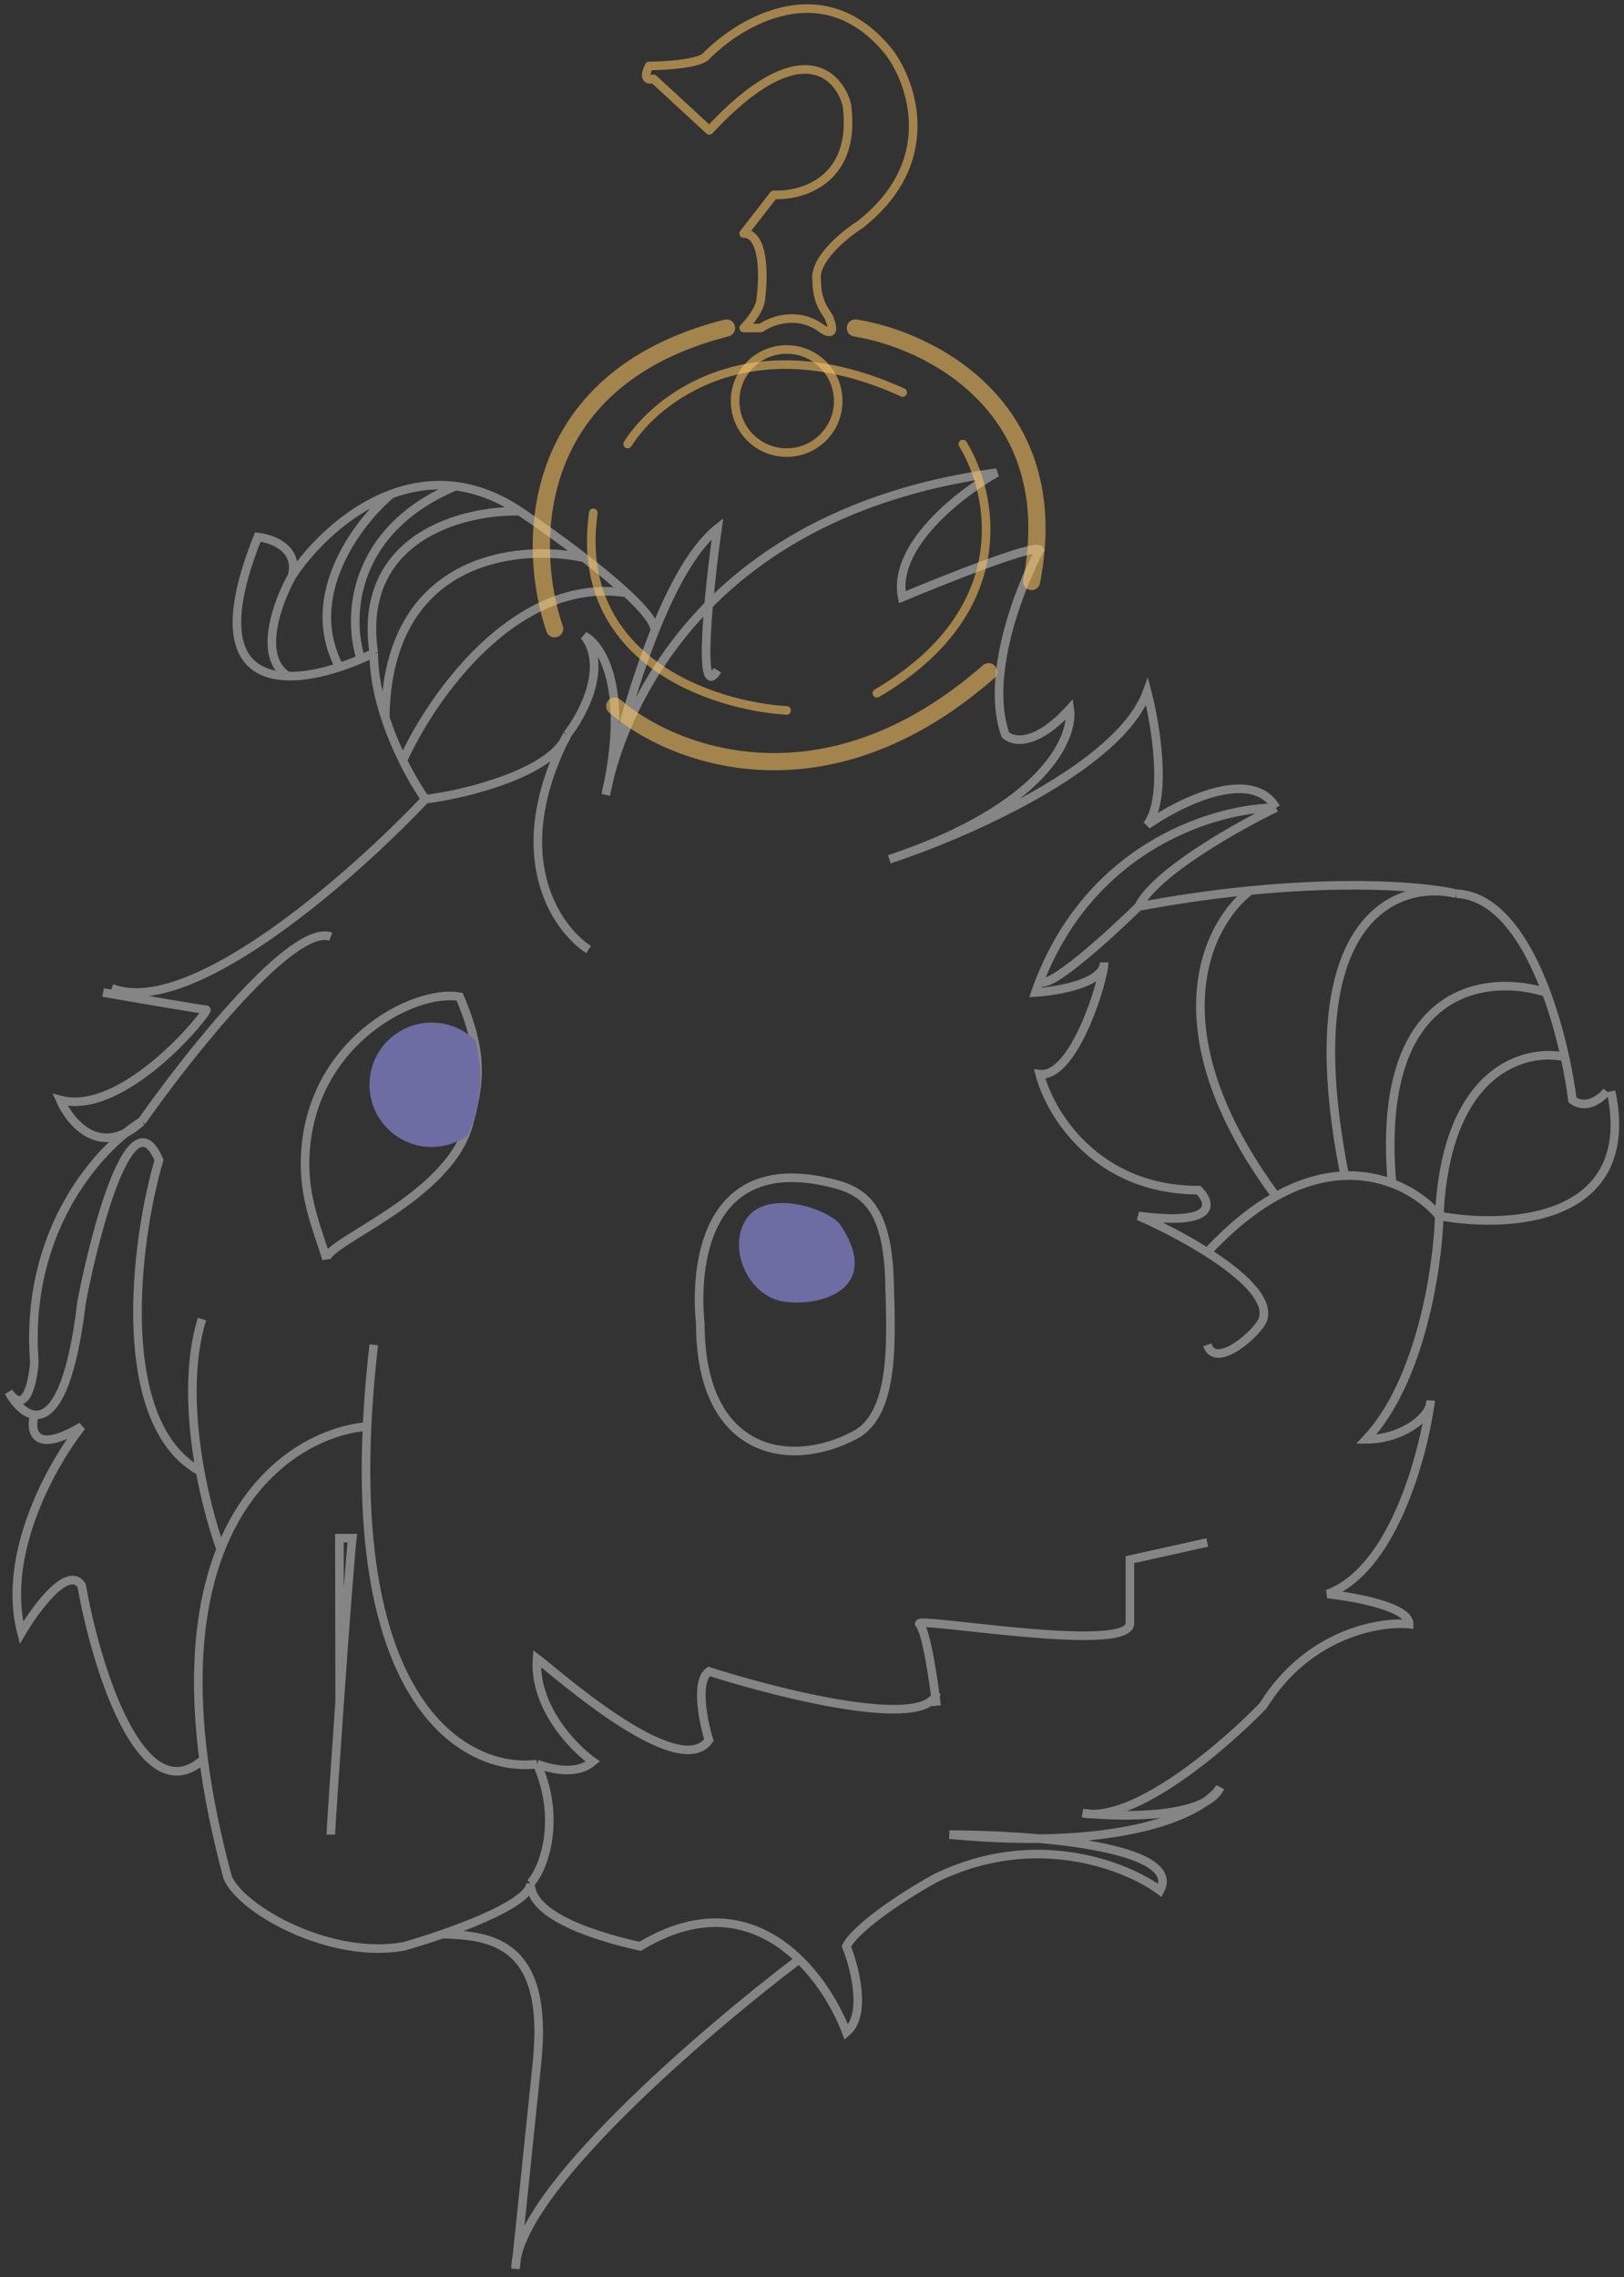 <svg width="189" height="265" viewBox="0 0 189 265" fill="none" xmlns="http://www.w3.org/2000/svg">
<rect x="0" y="0" width="189" height="265" fill="#333333" stroke="none"/>
<path d="M49.5 93C41.167 101.833 22.2 118.6 13 115M49.5 93C54 92.5 64.4 89.9 66 85.5M49.5 93C48.79 91.995 47.829 90.419 46.884 88.5M12 115.5C15.833 116.167 23.6 117.5 24 117.5C24.5 117.5 14.5 130 7 128C8.167 130.667 11.7 134.9 16.5 130.5M16.5 130.5C22 122.667 34.1 107.4 38.5 109M16.5 130.5C11.833 133.333 2.8 142.9 4 158.5C3.833 160.833 3 164.8 1 162C1.741 163.297 2.826 164.499 4 164.641M23.199 171.172C13.199 165.572 15.667 144.667 18.5 135C15.3 127.4 11.167 142.833 9.5 151.5C8.241 162.072 5.993 164.883 4 164.641M109 197C107.8 201.4 90.833 197.167 82.5 194.5C80.9 195.7 81.833 200.333 82.5 202.5C79 207.5 64.5 194.5 62.5 193C62.1 198.6 66.667 203.333 69 205C67.493 206.269 65.24 206.248 62.5 205.29M109 198.5C108.667 195.667 107.8 189.8 107 189C106 188 131 192.5 131.5 189V181.5L140.5 179.5M167.5 141.5C167.333 147.333 165.4 160.7 159 167.5C163 167.5 166.5 165 166.5 163C165.667 169.333 162.1 182.7 154.5 185.5C157.667 185.833 164 187 164 189C160.5 188.667 152.2 190.1 147 198.5C142.5 203.167 132 212.2 126 211C130.667 211.5 140.4 211.6 142 208C140.333 210.667 131.7 215.5 110.5 213.5C119.833 213.5 137.8 214.8 135 220C131.167 217.167 120.6 212.9 109 218.5C106.167 220 99.7 224.1 98.5 226.5C99.5 229 100.9 234.5 98.5 236.5C97.527 233.906 95.676 230.605 93 228.012M167.5 141.5C175.5 143 190.7 142.2 187.5 127M167.5 141.5C166.323 140.106 164.439 138.621 162 137.702M167.5 141.5C168.3 124.3 177.582 122 182.122 123M61.737 219.155C61.737 223.155 70 225.5 74.5 226.5C82.564 221.613 88.799 223.941 93 228.012M61.737 219.155C63.403 217.349 65.3 211.523 62.5 205.29M61.737 219.155C61.737 221.679 51.912 225.104 47 226.5C38.549 228.057 28.167 222.333 26.5 218.5C15.7 178.5 33.05 166.833 42.716 166M66 85.5C58.8 99.5 64.667 108 68.5 110.5M66 85.5C67.833 83.167 70.8 77.6 68 74C70 75 73.3 80.1 70.5 92.5M70.5 92.5C70.692 91.615 75.5 60.5 116 55C111.833 57.333 103.8 63.5 105 69.5C110.167 67.333 120.6 63.2 121 64C118.667 68.333 114.6 78.7 117 85.5C117.833 86.333 120.5 86.9 124.5 82.5C125 85.833 121.5 94 103.5 100C112.167 97.167 130.3 89.3 133.5 80.5C134.5 84.333 135.9 92.8 133.5 96C137.333 93.333 145.7 89.2 148.5 94M70.5 92.5C70.756 91.254 72.828 81.859 76.166 73.5M83.5 78C81.1 82 82.5 68.667 83.5 61.5C80.672 63.762 78.187 68.441 76.166 73.5M148.5 94C141.849 94 127.304 98.073 121 114.149M148.5 94C144 96.167 134.5 101.5 132.5 105.5M140.5 156.5C141.5 159.5 146.5 155 147 153.5C147.705 151.149 144.415 148.223 140.5 145.735M140.5 145.735C137.753 143.991 134.699 142.462 132.5 141.5C141.7 142.7 141 140 139.5 138.5C127.5 138.5 122.167 129.5 121 125C125 125.5 128.5 114 128.5 112C128.5 114.4 123.167 115.333 120.5 115.5C120.66 115.041 120.827 114.59 121 114.149M140.5 145.735C143.29 142.725 145.973 140.619 148.5 139.212M62.5 205.29C56.413 206.072 46.521 201.876 43.5 183.347C42.385 176.507 42.206 167.715 43.5 156.5M4 164.641C3.5 166.486 3.9 169.341 9.5 166C6.167 170.167 0.1 180.8 2.5 190C4.167 187.167 7.9 182.1 9.5 184.5C11.167 194 16.492 211.134 23.692 204.734M51.5 225.075C57.167 225.242 63.941 226 62.5 240C61.728 247.5 60.148 262.8 60 264C60 255.2 82 236.341 93 228.012M25.688 180.288C23.854 175.288 20.7 162.7 23.5 153.5M187 127C186.333 127.833 184.6 129.2 183 128C182.815 126.555 182.525 124.839 182.122 123M169.5 104C166.35 103.244 157.788 102.431 145.5 103.635M169.5 104C162.667 102.376 150.5 106.666 156.5 136.815M169.5 104C174.329 104.23 177.737 109.539 179.952 115.5M132.5 105.5C129 108.933 121.8 115.469 121 114.149M132.5 105.5C137.183 104.622 141.536 104.023 145.5 103.635M145.5 103.635C140.523 107.396 134.156 119.777 148.5 139.212M148.5 139.212C151.394 137.6 154.085 136.904 156.5 136.815M156.5 136.815C158.545 136.739 160.393 137.098 162 137.702M179.952 115.5C173.135 113.302 160 114.664 162 137.702M179.952 115.5C180.879 117.994 181.597 120.602 182.122 123M43.5 76C43.5 78.508 44.044 81.094 44.832 83.5M43.5 76C41.5 62.4 54 59.333 60.5 59.5M43.5 76C43.02 76.235 42.518 76.466 42 76.687M34 67C34.8 63.8 31.667 62.667 30 62.5C25.057 74.858 28.386 78.562 33.5 78.684M34 67C36.094 63.814 40.226 59.485 45.5 57.514M34 67C32.333 69.956 29.9 76.431 33.5 78.684M60.5 59.5C62.544 60.877 65.337 62.855 68 64.916M60.5 59.5C57.92 57.78 55.402 56.877 53 56.576M76.166 73.5C76.366 72.603 74.987 70.932 72.898 69M46.884 88.5C50.188 81.167 60.017 67 72.898 69M46.884 88.5C46.148 87.005 45.421 85.303 44.832 83.5M72.898 69C71.498 67.705 69.778 66.292 68 64.916M68 64.916C60.388 63.277 45.097 64.7 44.832 83.5M42 76.687C40.5 72.175 40.6 61.837 53 56.576M42 76.687C41.196 77.03 40.355 77.351 39.5 77.631M53 56.576C50.331 56.242 47.806 56.653 45.5 57.514M45.5 57.514C41.667 60.764 35.1 69.336 39.5 77.631M39.5 77.631C37.473 78.295 35.367 78.728 33.5 78.684M38.5 213.5C38.5 213.009 38.982 205.774 39.532 198M39.532 198C40.102 189.935 40.745 181.291 41 179H39.5L39.532 198Z" stroke="white" stroke-opacity="0.4"/>
<path d="M96 137.5C82 134.5 80.833 147.5 81.5 154C81.5 169.2 91.839 171.061 99.5 167C104.371 164.418 103.667 155.167 103.5 148.5C103.1 139.7 100 138.357 96 137.5Z" stroke="white" stroke-opacity="0.4"/>
<path d="M86.772 141.986C84.632 145.489 87.205 150.922 91.272 151.486C95.566 152.081 102.772 149.986 97.772 142.486C96.105 140.486 89.013 138.316 86.772 141.986Z" fill="#6D6CA3"/>
<path d="M53.5 116C56 122 56.122 125.357 54.5 131C52.058 139.497 38 144.5 38 146.5C37.092 143.5 35.5 139.905 35.5 135.5C35.5 121.5 48.167 115 53.5 116Z" stroke="white" stroke-opacity="0.4"/>
<path fill-rule="evenodd" clip-rule="evenodd" d="M55.316 121.081C54.009 119.794 52.216 119 50.237 119C46.24 119 43 122.24 43 126.237C43 130.235 46.24 133.475 50.237 133.475C51.794 133.475 53.236 132.984 54.416 132.148C56.269 128.055 56.16 124.135 55.316 121.081Z" fill="#6D6CA3"/>
<path d="M64.55 73.171C61.383 64.005 60.95 44.171 84.55 38.171M99.55 38.171C108.05 39.505 124.05 47.271 120.05 67.671M71.55 82.171C78.05 87.838 95.85 94.971 115.05 78.171" stroke="#FCC563" stroke-opacity="0.56" stroke-width="2" stroke-linecap="round" stroke-linejoin="round"/>
<path d="M73.049 51.672C76.383 46.338 87.45 37.672 105.05 45.672M112.05 51.672C115.55 57.338 118.45 71.071 102.05 80.671M91.549 82.671C83.049 82.171 66.65 76.871 69.049 59.671" stroke="#FCC563" stroke-opacity="0.56" stroke-linecap="round" stroke-linejoin="round"/>
<circle cx="91.55" cy="46.671" r="6" stroke="#FCC563" stroke-opacity="0.56"/>
<path d="M95.55 38.172C92.75 36.172 89.716 37.338 88.55 38.172L86.55 38.171C87.216 37.505 88.55 35.871 88.55 34.671C88.883 32.171 88.95 27.171 86.55 27.171L90.05 22.671C93.383 22.838 99.75 20.971 98.55 12.171C97.55 8.505 92.95 3.971 82.55 15.171L76.05 9.171C75.55 9.338 74.75 9.271 75.55 7.671C77.216 7.671 80.85 7.471 82.05 6.671C86.049 2.505 95.95 -3.428 103.55 6.171C106.238 9.838 109.303 18.971 100.05 26.171C98.216 27.338 94.65 30.271 95.05 32.671C95.05 35.671 96.55 36.671 96.55 37.171C97.35 39.171 96.216 38.671 95.55 38.172Z" stroke="#FCC563" stroke-opacity="0.56" stroke-linecap="round" stroke-linejoin="round"/>
</svg>
